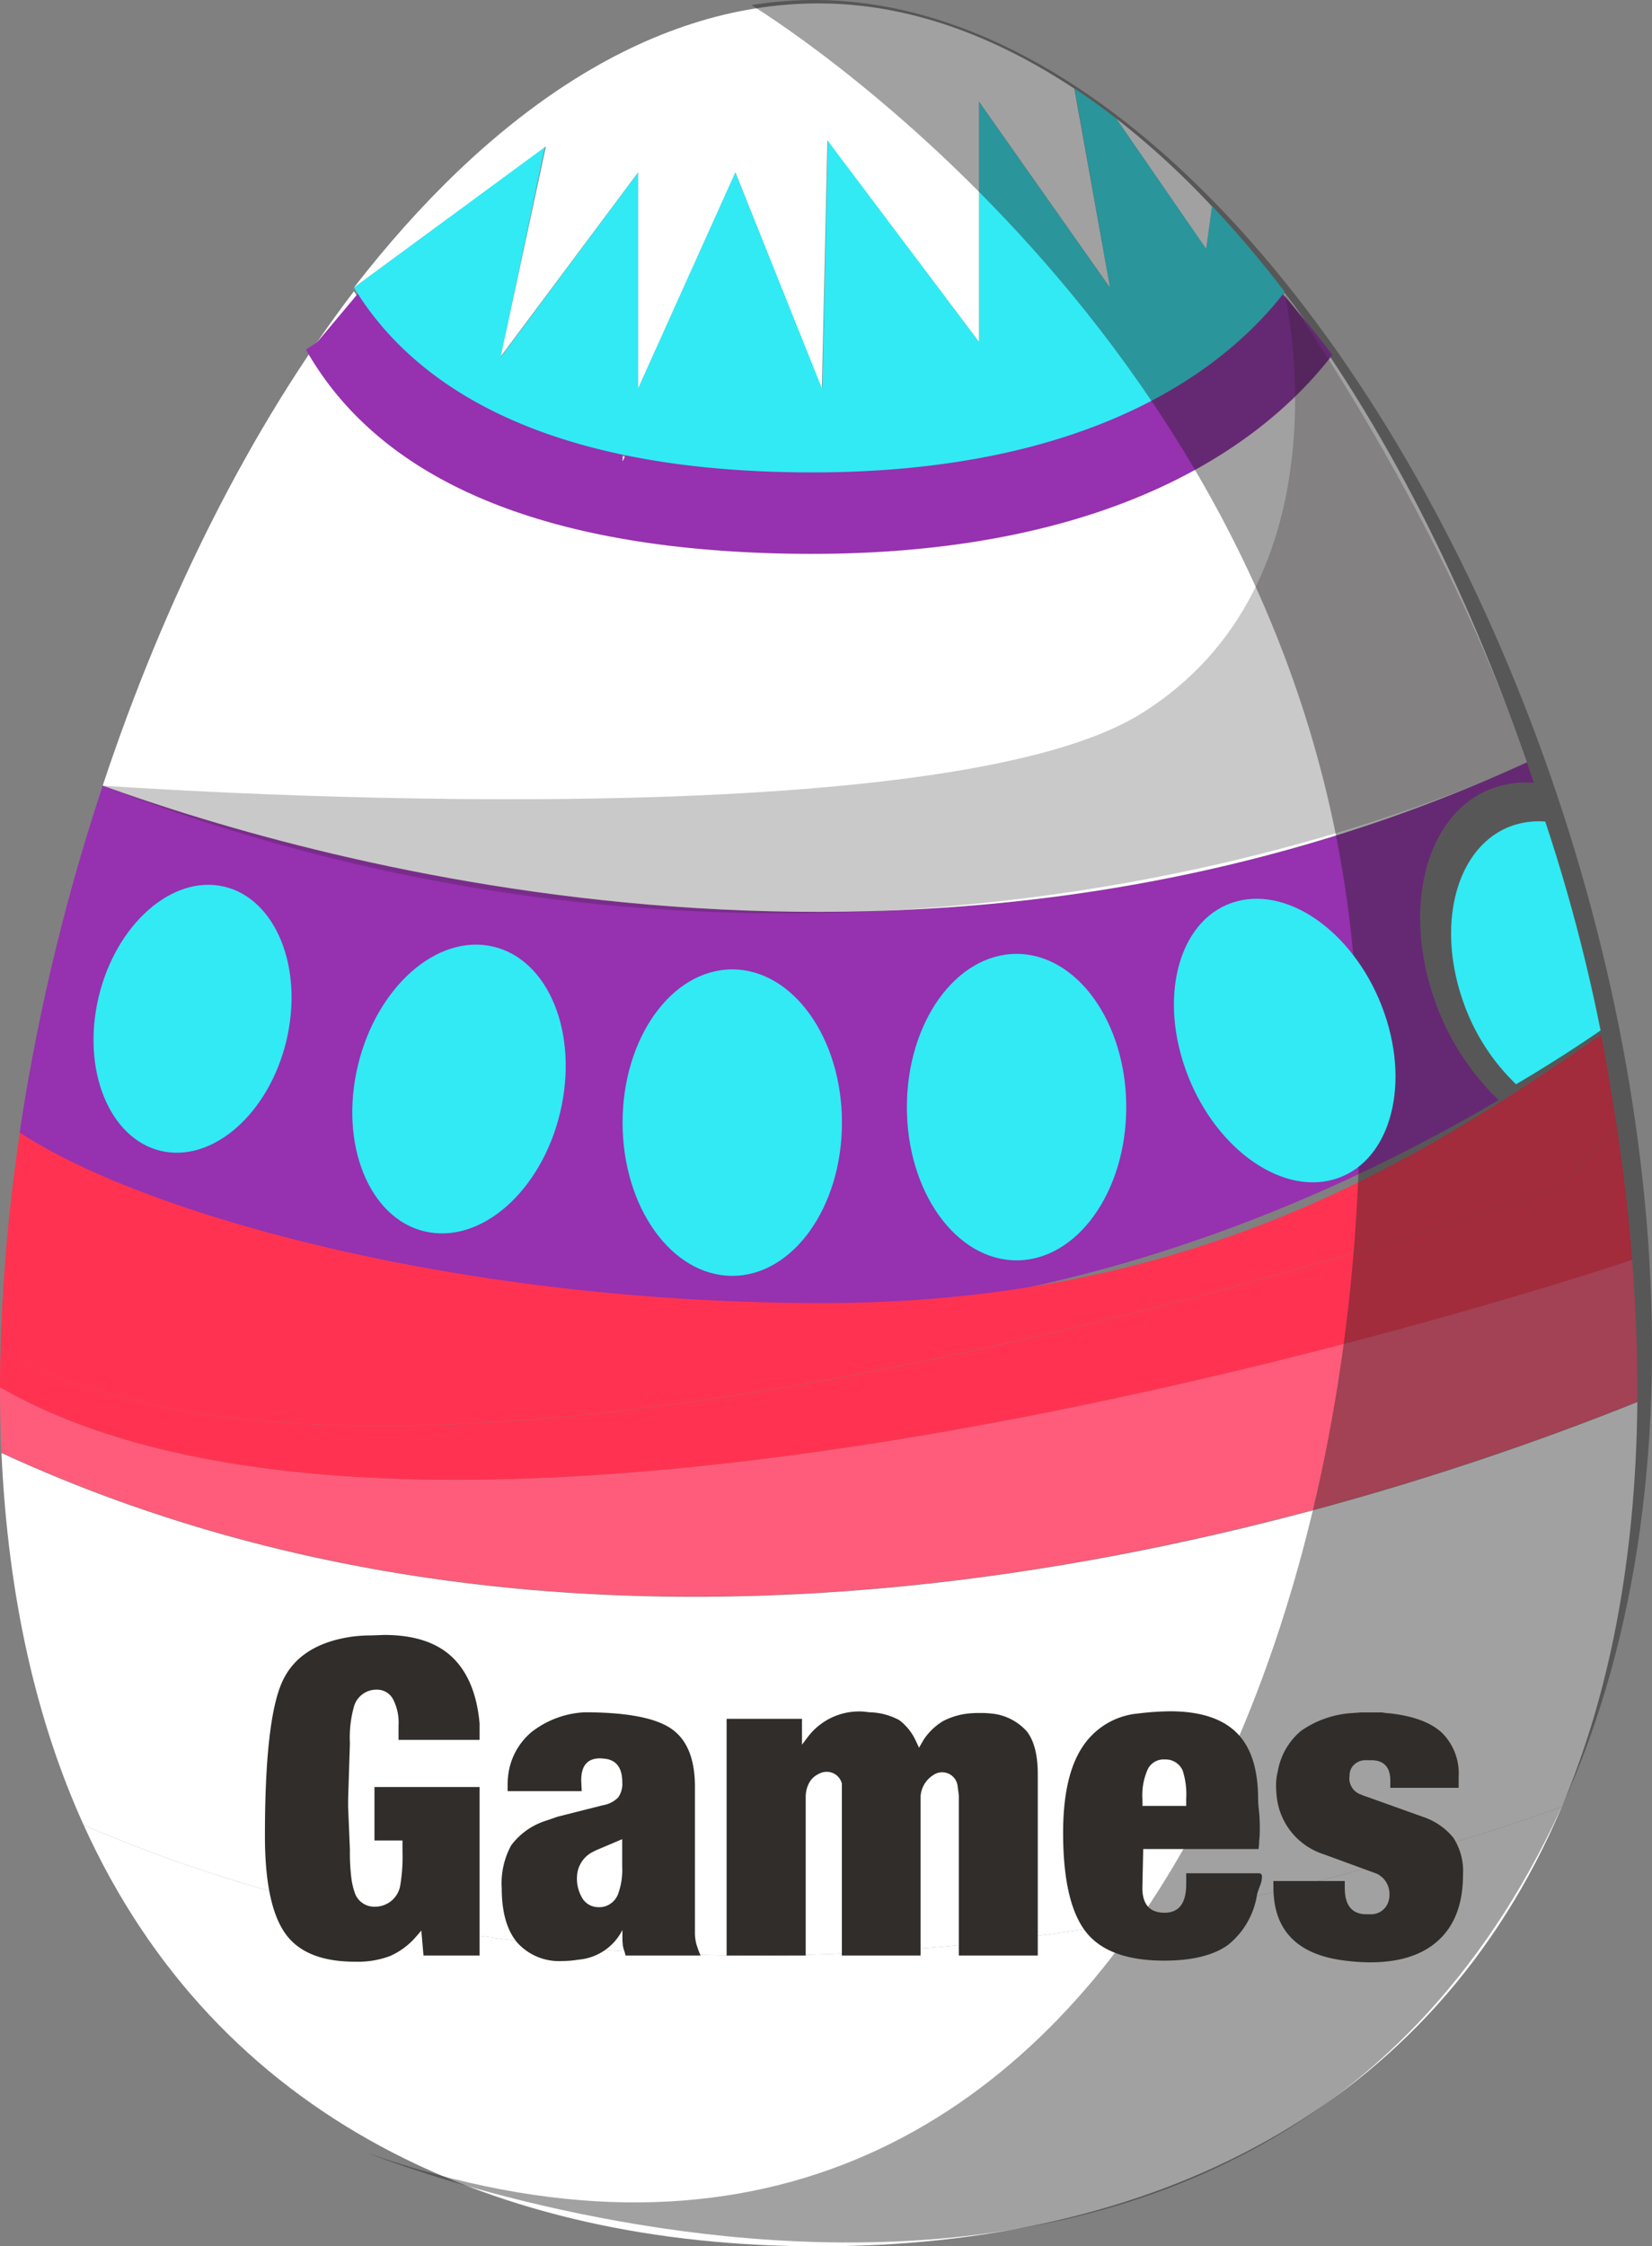 <svg xmlns="http://www.w3.org/2000/svg" viewBox="0 0 213.26 289.82"><rect x="0" y="0" width="213.26" height="289.82" fill="#808080" stroke="none"/><defs><style>.cls-1{fill:#9631af;}.cls-2{fill:#fff;}.cls-3{fill:#ff3351;}.cls-4{fill:#ff5c7b;}.cls-5{fill:#31eaf4;}.cls-6,.cls-7{fill:#232021;}.cls-6{opacity:0.42;}.cls-7{opacity:0.24;}.cls-8{fill:#302d2a;}</style></defs><title>games muttaAsset 83</title><g id="Layer_2" data-name="Layer 2"><g id="Layer_6" data-name="Layer 6"><path class="cls-1" d="M193.6,101.41A12.77,12.77,0,0,1,198,101c-.29-.88-.58-1.76-.89-2.64-77.06,35.42-155.79,13.17-183.84,3A268.36,268.36,0,0,0,2.53,146.17c15.36,10.15,45.07,24,93,24,40.58,0,74.85-14.65,97.94-28.24a32.74,32.74,0,0,1-8.3-13C180.77,116.23,184.53,103.93,193.6,101.41Z"/><path class="cls-2" d="M10.8,235.47C28,273.4,64,289.82,105.69,289.82c42.5,0,79.14-17.09,95.92-56.7C109.62,265.52,44.91,250.23,10.8,235.47Z"/><path class="cls-2" d="M197.1,98.35c-7.82-22.67-18.52-43.8-31.26-60.57C156,50.52,135.78,62.34,99.63,61.1,67.1,60,52.36,48,45.69,37.58c-13.37,17.54-24.5,39.88-32.43,63.78C41.32,111.52,120,133.78,197.1,98.35Z"/><path class="cls-2" d="M.19,187.47c.85,18.79,4.58,34.72,10.61,48,34.11,14.76,98.82,30.05,190.81-2.35,6.09-14.36,9.56-31.69,9.76-52.23C169.66,197.62,80.24,224.38.19,187.47Z"/><path class="cls-3" d="M210.71,162.59c-.45-5.71-1.14-11.49-2-17.29-4.29,4.81-7.08,7.81-7.08,7.81s-147.5,52-201.54,21C0,175.77,0,177.42,0,179,59.66,213.38,210.71,162.59,210.71,162.59Z"/><path class="cls-3" d="M201.61,153.1s2.79-3,7.08-7.81c-.59-3.91-1.26-7.84-2-11.76-22,15.08-51.25,34.59-100.45,34.59-47.94,0-88.32-11.81-103.67-22A229.67,229.67,0,0,0,.07,174.12C54.11,205.07,201.61,153.1,201.61,153.1Z"/><path class="cls-4" d="M0,179c0,2.87.07,5.67.19,8.42,80,36.91,169.47,10.15,211.17-6.58,0-.61,0-1.22,0-1.84,0-5.4-.23-10.9-.67-16.46C210.71,162.59,59.66,213.38,0,179Z"/><path class="cls-1" d="M99,71.36c39.88,1.37,62.15-11.52,73-25.57a153.13,153.13,0,0,0-10.35-12.21l-.83,6.06-12.78-18.5c-2-1.52-3.94-2.94-5.95-4.26l5,28.31L128.38,18.72v34.2L106.91,24.24l-.74,35.3L94,28.78,80.38,59.54V28.78L65.06,49.2l-4.44-28.5L40.93,44.17l-1.44.93h0C46.85,58.1,63.11,70.13,99,71.36Z"/><path class="cls-5" d="M99.63,60.86C135.78,62.1,156,50.4,165.85,37.66a139,139,0,0,0-9.38-11.08l-.75,5.49L144.12,15.3q-2.66-2.07-5.39-3.86l4.56,25.67-16.91-24v31l-19.52-26-.7,32L94.91,22.22,82.38,50.1V22.22L64.64,46.1l5.72-27.22L45.69,37.1h0C52.36,48.1,67.1,59.75,99.63,60.86Z"/><path class="cls-2" d="M45.69,37.1h0L70.47,18.88,64.64,46,82.38,22.22V50.1L94.93,22.22,106.1,50.1l.71-32,19.57,26v-31l16.91,24-4.6-25.66c-10.4-6.87-21.48-11-33-11C83.38.42,62.74,15.1,45.69,37.1Z"/><path class="cls-2" d="M144.12,15.31,155.71,32.1l.75-5.46A107.51,107.51,0,0,0,144.12,15.31Z"/><path class="cls-6" d="M97,.66s71,42.78,77.77,123.44S143.37,311.43,47.44,277.78c0,0,112.81,45.67,154.16-44.66C242.08,144.71,169.88-11.4,97,.66Z"/><path class="cls-7" d="M13.26,101.36s106.56,7.74,134-9.26,18.55-54.32,18.55-54.32,20.66,28.9,31.26,60.57C197.1,98.35,113.09,140.12,13.26,101.36Z"/><path class="cls-5" d="M37.16,133.41c-1.91,9.48-9,16.29-15.77,15.2s-10.75-9.66-8.84-19.14,9-16.29,15.77-15.2S39.07,123.92,37.16,133.41Z"/><path class="cls-5" d="M72.51,142.63c-2.06,10.22-9.67,17.55-17,16.38S43.93,148.59,46,138.38,55.66,120.82,63,122,74.57,132.41,72.51,142.63Z"/><ellipse class="cls-5" cx="94.53" cy="144.84" rx="14.16" ry="19.77"/><ellipse class="cls-5" cx="131.23" cy="142.84" rx="14.16" ry="19.77"/><path class="cls-5" d="M178.7,130.68c3.46,9.91.51,19.54-6.59,21.51s-15.66-4.46-19.12-14.37-.51-19.54,6.59-21.51S175.24,120.77,178.7,130.68Z"/><path class="cls-5" d="M199.48,106a10.58,10.58,0,0,0-3.64.34c-7.51,2.09-10.63,12.28-7,22.76a27.13,27.13,0,0,0,6.87,10.79c4.06-2.39,7.72-4.75,10.91-6.94A224.62,224.62,0,0,0,199.48,106Z"/><path class="cls-8" d="M61.91,224.48H51.45v-1.87a6.51,6.51,0,0,0-.75-3.45A2.33,2.33,0,0,0,48.63,218a3,3,0,0,0-2.91,2.09,14.76,14.76,0,0,0-.55,4.81l-.23,7.24v1l.23,5.49a27.06,27.06,0,0,0,.19,3.7,8.93,8.93,0,0,0,.53,2.12A2.66,2.66,0,0,0,48.45,246a3.29,3.29,0,0,0,3.2-2.63,22.28,22.28,0,0,0,.31-4.5v-1.41H48.34v-6.9H61.91V252.3H54.67l-.28-3.22-.68.79a9.52,9.52,0,0,1-3.34,2.49,11.84,11.84,0,0,1-4.52.74q-6.28,0-8.88-3.45Q34.2,246,34.2,236.86q0-14.7,2.16-19.71t9.14-6A20.36,20.36,0,0,1,48,211l1.59-.06q5.79,0,8.8,2.88t3.52,8.54Z"/><path class="cls-8" d="M75.09,231.09H65.53v-.73a9.06,9.06,0,0,1,.06-1.19,8.61,8.61,0,0,1,3-5.68,12.08,12.08,0,0,1,6.87-2.57q8,0,11.11,2.06t3.14,7.44V249.3a5.54,5.54,0,0,0,.18,1.5,11.89,11.89,0,0,0,.55,1.5H80.75l-.11-.45-.12-.34-.11-.45-.06-.74V249a7,7,0,0,1-5.73,3.84,11.9,11.9,0,0,1-2,.17,7.28,7.28,0,0,1-5.85-2.38q-2-2.38-2-7A10.21,10.21,0,0,1,66,238.07a9,9,0,0,1,4.5-3.17l1.48-.51,5.81-1.47a3.66,3.66,0,0,0,2-1,3,3,0,0,0,.54-2q0-2.49-1.87-2.95a6.82,6.82,0,0,0-1-.11q-2.43,0-2.43,2.83Zm1.86,7.63-.46.23a3.71,3.71,0,0,0-2,3.11,4.9,4.9,0,0,0,.78,3,2.43,2.43,0,0,0,2,1,2.48,2.48,0,0,0,.86-.11,2.65,2.65,0,0,0,1.64-1.53,9.07,9.07,0,0,0,.55-3.62v-3.51Z"/><path class="cls-8" d="M93.8,252.3V221.76h9.73v3.34l.68-.9a8.31,8.31,0,0,1,6.84-3.39,6.61,6.61,0,0,1,.79.06,6.11,6.11,0,0,0,.74.06,8.48,8.48,0,0,1,3.51,1,7,7,0,0,1,2.15,2.71l.4.85.62-1.07a8,8,0,0,1,2.45-2.35,9.26,9.26,0,0,1,3.35-1,13.63,13.63,0,0,1,1.41-.06,12.67,12.67,0,0,1,1.41.06,7,7,0,0,1,4.68,2.32q1.41,1.81,1.41,5.54V252.3H123.78V231.66l-.17-1.3a2,2,0,0,0-2-1.7,2,2,0,0,0-1.19.4,3.49,3.49,0,0,0-1.58,2.71V252.3H108.68V230.13a2,2,0,0,0-2-1.53,2.08,2.08,0,0,0-.64.11,4.11,4.11,0,0,0-.58.28,2.64,2.64,0,0,0-1.07,1.16,3.85,3.85,0,0,0-.38,1.72V252.3Z"/><path class="cls-8" d="M162.46,238.56H147.58l-.11,5q0,3.22,2.86,3.22t2.8-3.85v-1.24h9.39q.39,0,.39.45a3.12,3.12,0,0,1-.23,1.1q-.23.59-.4,1.16a10.33,10.33,0,0,1-3.79,6.56q-2.83,2-8.2,2-7.07,0-10-3.57-3.05-3.74-3.05-12.92,0-7.31,2.49-11.07a9.59,9.59,0,0,1,7.24-4.33,36.13,36.13,0,0,1,4.07-.28q5.77,0,8.57,2.74t2.8,8.57s0,.55.11,1.53.11,1.83.11,2.54a12.43,12.43,0,0,1-.08,1.33Q162.53,238.22,162.46,238.56ZM153.13,233v-.9a10.08,10.08,0,0,0-.46-3.68,2.43,2.43,0,0,0-1.66-1.36,3.48,3.48,0,0,0-.74-.06,2.28,2.28,0,0,0-2.08,1.22,8.11,8.11,0,0,0-.71,3.93V233Z"/><path class="cls-8" d="M164.38,242.69h9.22v.9q0,3.39,2.83,3.39H177a2.35,2.35,0,0,0,2.31-1.93,3.33,3.33,0,0,0,.06-.74,2.9,2.9,0,0,0-1-2.15l-.46-.34-.28-.11-.29-.11-6.5-2.38a8.78,8.78,0,0,1-6-7.2,15.14,15.14,0,0,1-.11-1.59,7.48,7.48,0,0,1,.23-1.93,8.72,8.72,0,0,1,3-5.19,12.9,12.9,0,0,1,6.59-2.29l1.1-.08q.54,0,1.33,0h1.47a5.63,5.63,0,0,0,.91.11q4.64.51,6.79,2.52a7.39,7.39,0,0,1,2.15,5.68v1.41h-8.82v-.9q0-2.66-2.49-2.66h-.62a2.16,2.16,0,0,0-1.56.57,1.88,1.88,0,0,0-.59,1.42,2.19,2.19,0,0,0,1.47,2.44l.4.17.34.11,7.29,2.61a8.5,8.5,0,0,1,3.9,2.69,7.92,7.92,0,0,1,1.24,4.79q0,5.27-2.88,8.16-3.11,3.12-9.1,3.12A24.2,24.2,0,0,1,174,253q-9.61-1-9.61-9.5Z"/></g></g></svg>